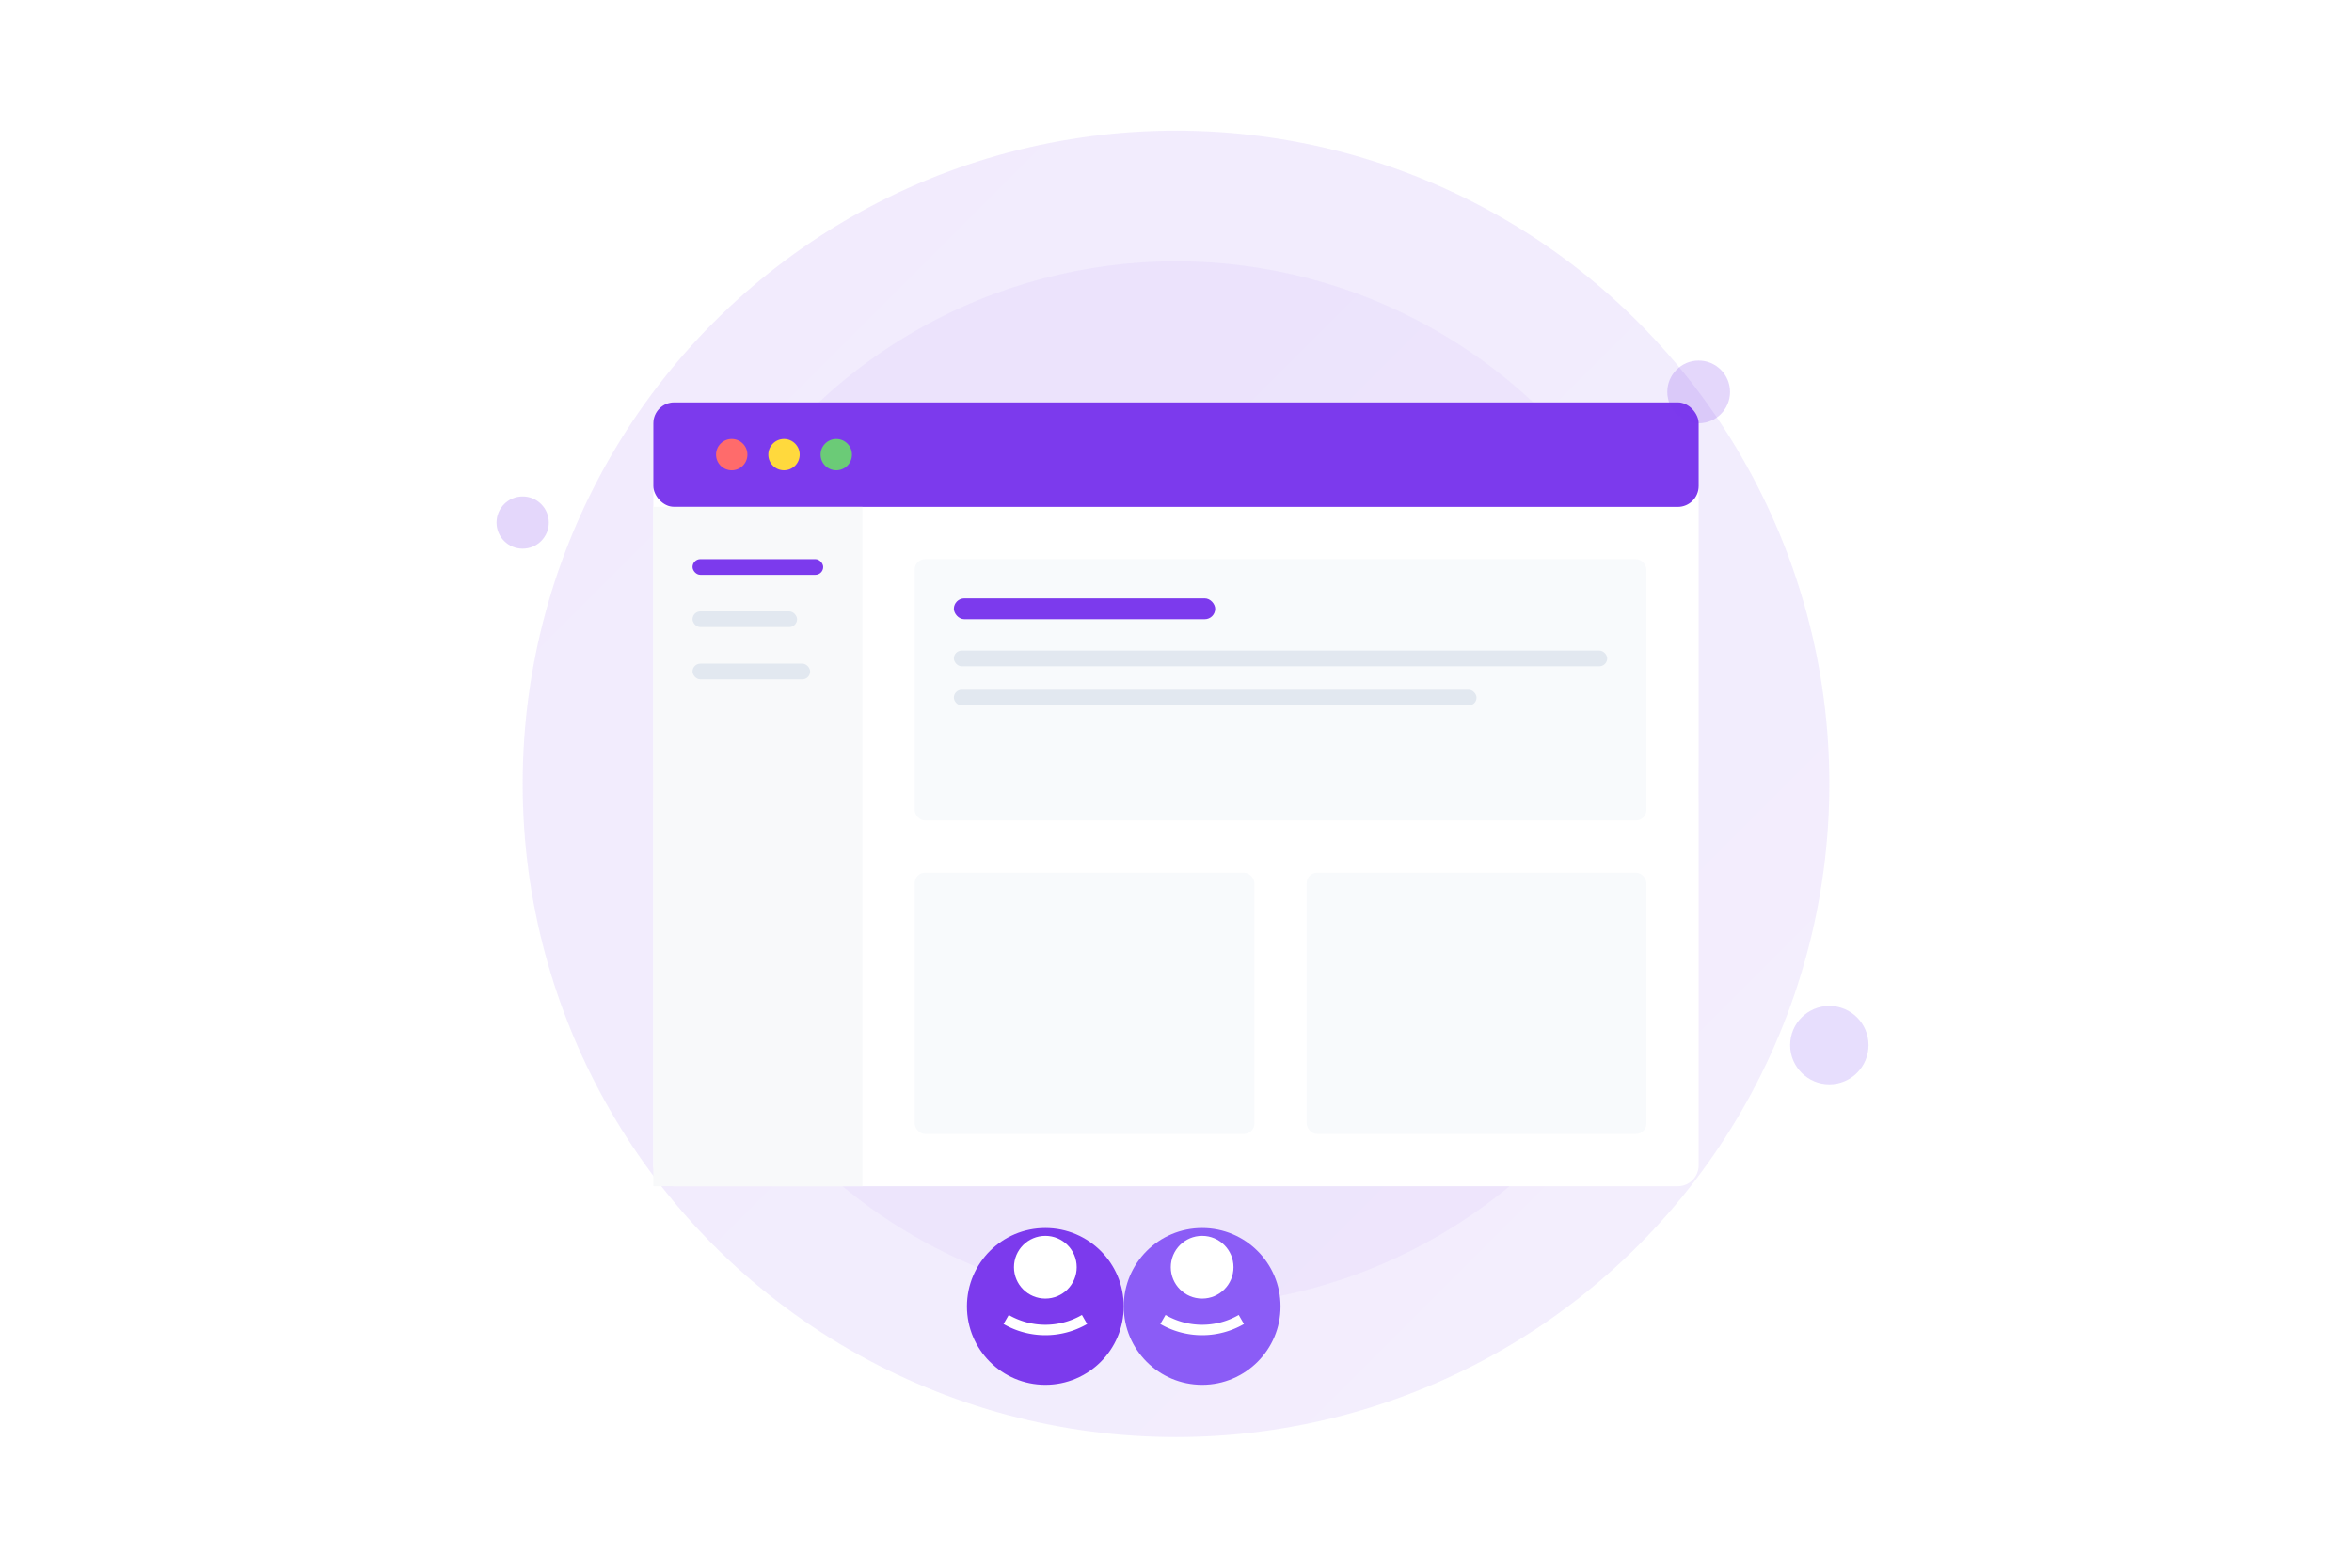 <?xml version="1.0" encoding="UTF-8"?>
<svg width="900" height="600" viewBox="0 0 900 600" fill="none" xmlns="http://www.w3.org/2000/svg">
  <!-- Background Elements -->
  <circle cx="450" cy="300" r="250" fill="url(#purple-gradient)" fill-opacity="0.1"/>
  <circle cx="450" cy="300" r="200" fill="url(#purple-gradient)" fill-opacity="0.05"/>
  
  <!-- Dashboard Window -->
  <g filter="url(#shadow)">
    <rect x="250" y="150" width="400" height="300" rx="8" fill="white"/>
    
    <!-- Top Bar -->
    <rect x="250" y="150" width="400" height="40" rx="8" fill="#7C3AED"/>
    <circle cx="280" cy="170" r="6" fill="#FF6B6B"/>
    <circle cx="300" cy="170" r="6" fill="#FFD93D"/>
    <circle cx="320" cy="170" r="6" fill="#6BCB77"/>

    <!-- Sidebar -->
    <rect x="250" y="190" width="80" height="260" fill="#F8F9FA"/>
    <rect x="265" y="210" width="50" height="6" rx="3" fill="#7C3AED"/>
    <rect x="265" y="230" width="40" height="6" rx="3" fill="#E2E8F0"/>
    <rect x="265" y="250" width="45" height="6" rx="3" fill="#E2E8F0"/>
    
    <!-- Main Content -->
    <rect x="350" y="210" width="280" height="100" rx="4" fill="#F8FAFC"/>
    <rect x="365" y="225" width="100" height="8" rx="4" fill="#7C3AED"/>
    <rect x="365" y="245" width="250" height="6" rx="3" fill="#E2E8F0"/>
    <rect x="365" y="260" width="200" height="6" rx="3" fill="#E2E8F0"/>
    
    <rect x="350" y="330" width="130" height="100" rx="4" fill="#F8FAFC"/>
    <rect x="500" y="330" width="130" height="100" rx="4" fill="#F8FAFC"/>
  </g>

  <!-- People -->
  <g transform="translate(400, 500)">
    <!-- Person 1 -->
    <circle cx="0" cy="0" r="30" fill="#7C3AED"/>
    <circle cx="0" cy="-15" r="12" fill="white"/>
    <path d="M-15 5 A30 30 0 0 0 15 5" stroke="white" stroke-width="4"/>
    
    <!-- Person 2 -->
    <circle cx="60" cy="0" r="30" fill="#8B5CF6"/>
    <circle cx="60" cy="-15" r="12" fill="white"/>
    <path d="M45 5 A30 30 0 0 0 75 5" stroke="white" stroke-width="4"/>
  </g>

  <!-- Floating Elements -->
  <g>
    <circle cx="200" cy="200" r="10" fill="#7C3AED" fill-opacity="0.2"/>
    <circle cx="700" cy="400" r="15" fill="#8B5CF6" fill-opacity="0.2"/>
    <circle cx="650" cy="150" r="12" fill="#7C3AED" fill-opacity="0.2"/>
  </g>

  <!-- Gradients and Filters -->
  <defs>
    <linearGradient id="purple-gradient" x1="0%" y1="0%" x2="100%" y2="100%">
      <stop offset="0%" style="stop-color:#7C3AED"/>
      <stop offset="100%" style="stop-color:#8B5CF6"/>
    </linearGradient>
    
    <filter id="shadow" x="246" y="146" width="408" height="308" filterUnits="userSpaceOnUse" color-interpolation-filters="sRGB">
      <feFlood flood-opacity="0" result="BackgroundImageFix"/>
      <feColorMatrix in="SourceAlpha" values="0 0 0 0 0 0 0 0 0 0 0 0 0 0 0 0 0 0 127 0"/>
      <feOffset dy="4"/>
      <feGaussianBlur stdDeviation="4"/>
      <feColorMatrix values="0 0 0 0 0 0 0 0 0 0 0 0 0 0 0 0 0 0 0.1 0"/>
      <feBlend in2="BackgroundImageFix" result="effect1_dropShadow"/>
      <feBlend in="SourceGraphic" in2="effect1_dropShadow" result="shape"/>
    </filter>
  </defs>
</svg> 